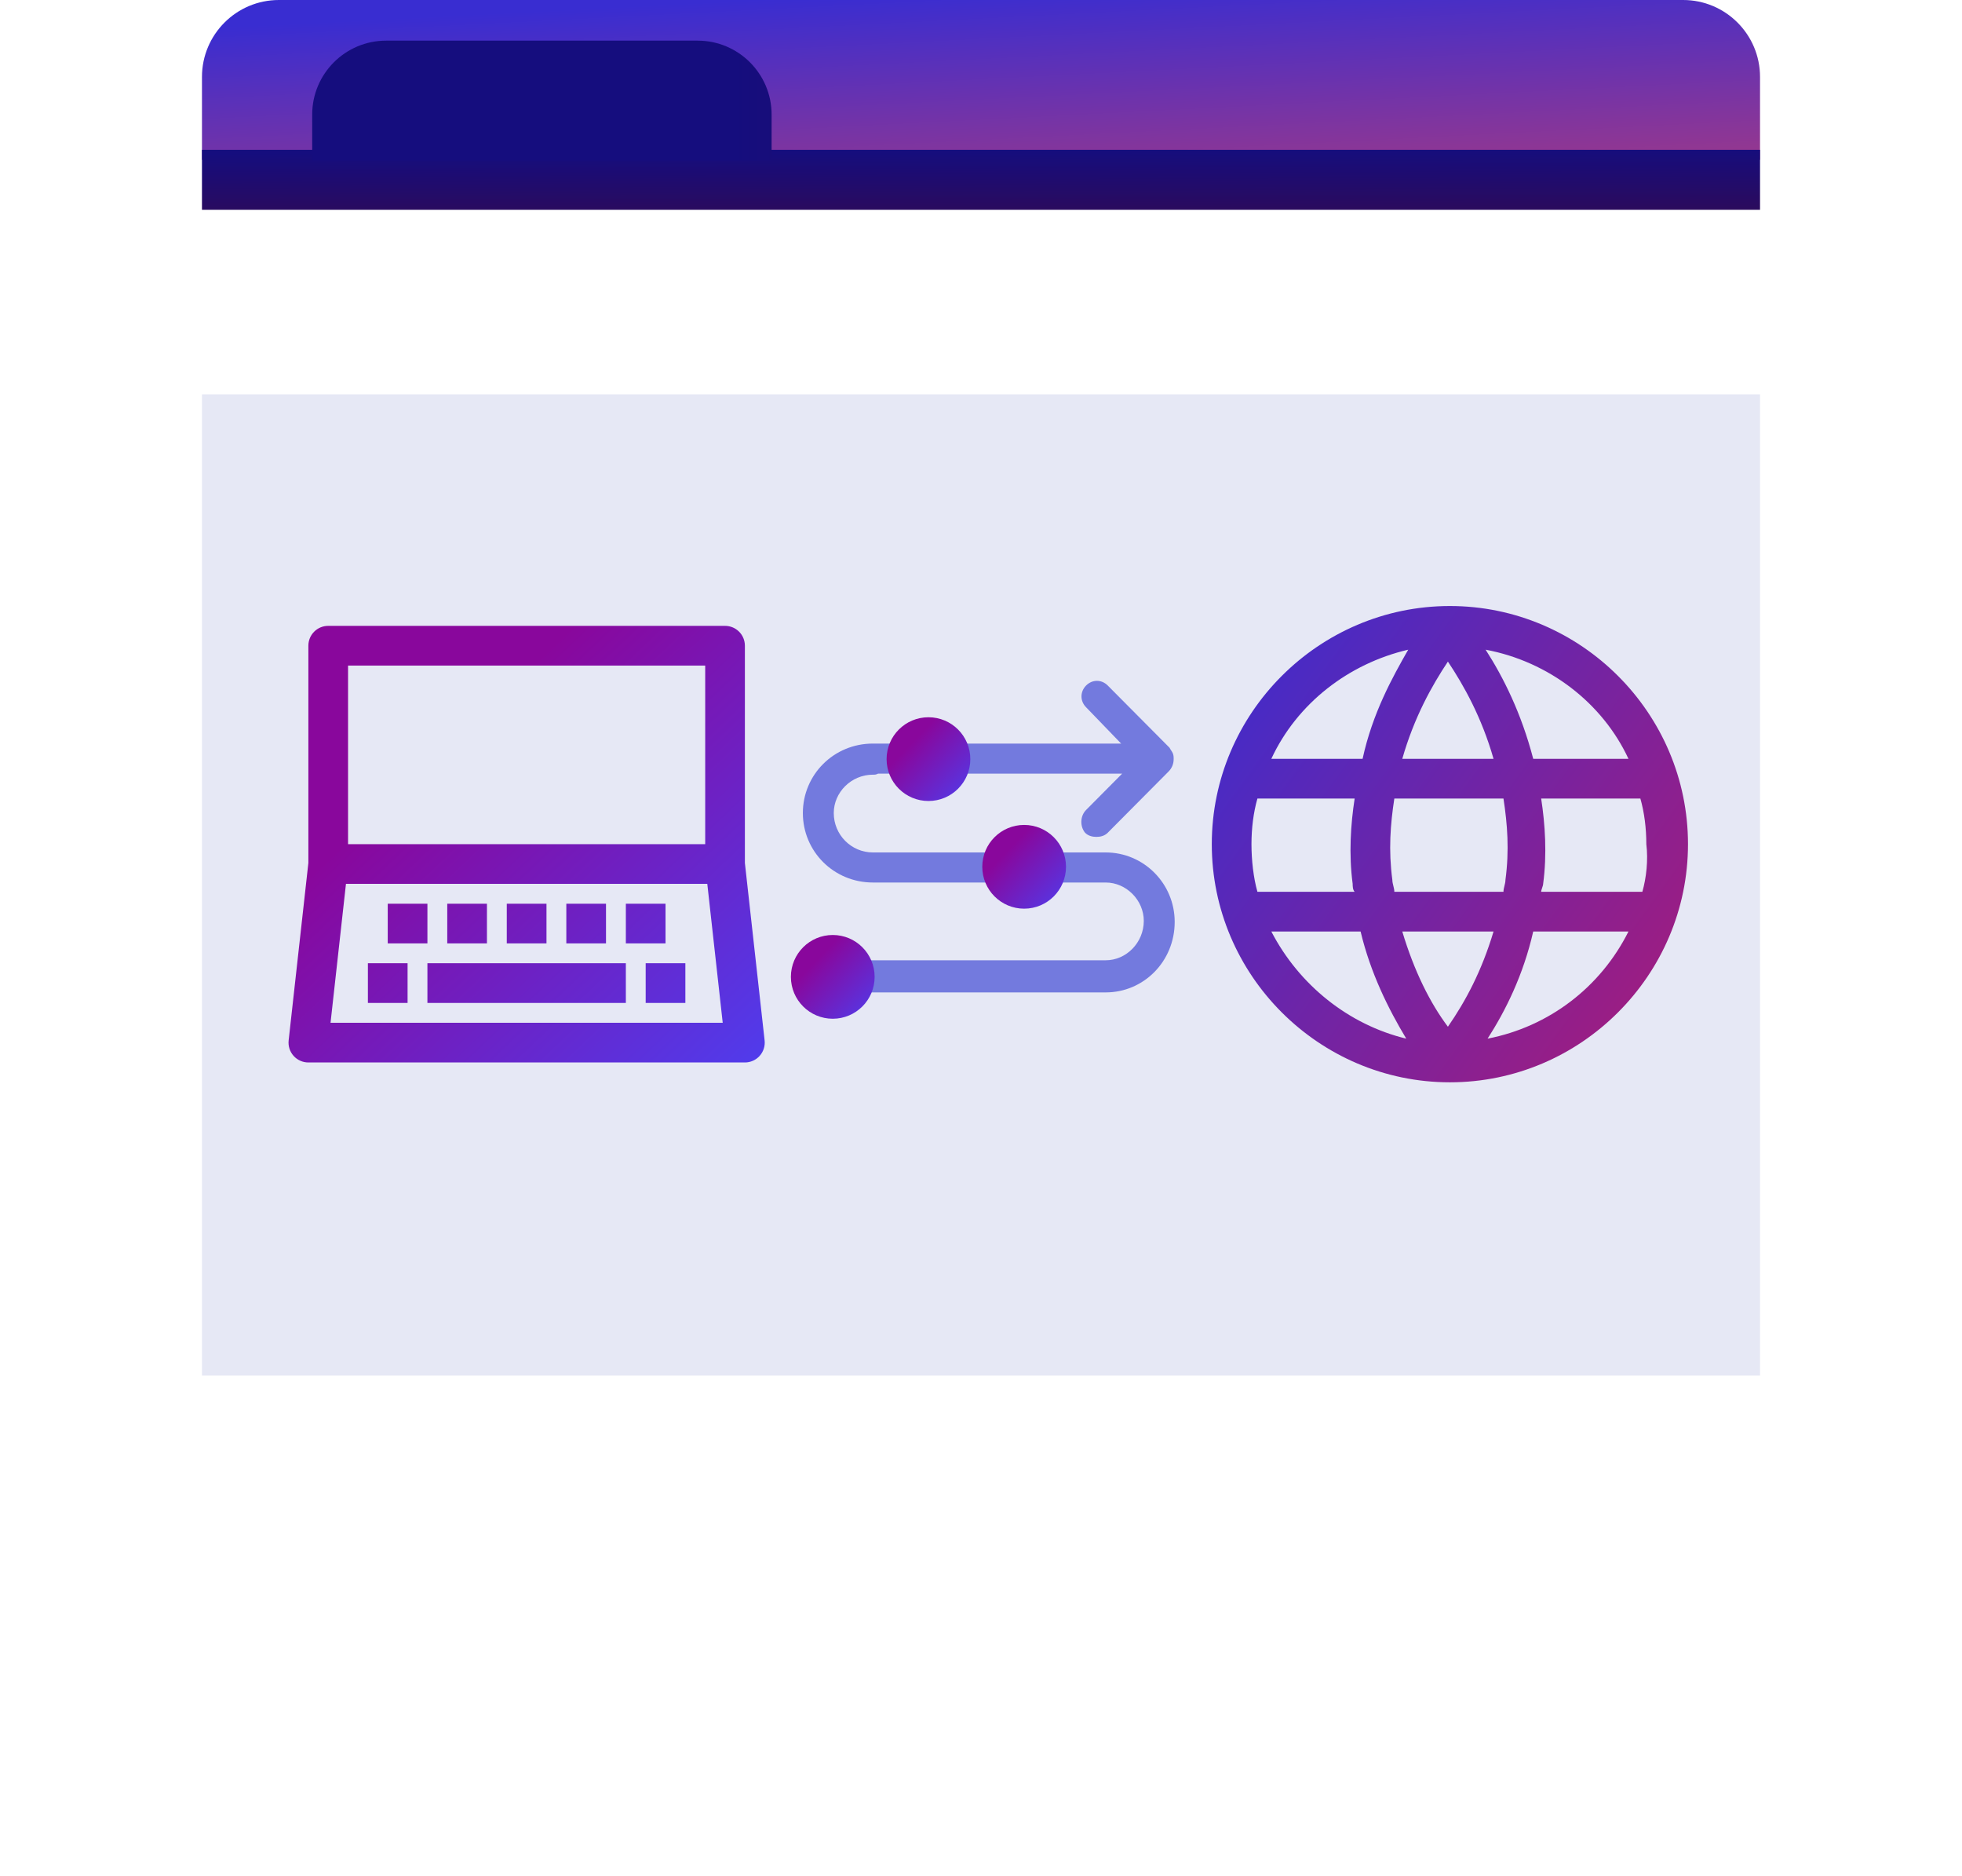<svg width="204" height="195" viewBox="0 0 204 195" fill="none" xmlns="">
<g filter="url(#filter0_d_942_19477)">
<path fill-rule="evenodd" clip-rule="evenodd" d="M21 21.808H183V155.038C183 159.457 179.418 163.038 175 163.038H29C24.582 163.038 21 159.457 21 155.038V21.808Z" fill="white"/>
</g>
<path fill-rule="evenodd" clip-rule="evenodd" d="M21 8C21 3.582 24.582 0 29 0H175C179.418 0 183 3.582 183 8V16.615H21V8Z" fill="url(#paint0_linear_942_19477)"/>
<path fill-rule="evenodd" clip-rule="evenodd" d="M21 21.808H183V15.577H21V21.808Z" fill="url(#paint1_linear_942_19477)"/>
<path fill-rule="evenodd" clip-rule="evenodd" d="M32.46 11.916C32.46 7.668 35.904 4.224 40.152 4.224H72.537C76.785 4.224 80.229 7.668 80.229 11.916V16.685H32.46V11.916Z" fill="url(#paint2_linear_942_19477)"/>
<rect x="21" y="41" width="162" height="102" fill="#E6E8F5"/>
<path fill-rule="evenodd" clip-rule="evenodd" d="M112.822 86.57C113.143 86.893 113.572 87.001 114 87.001C114.428 87.001 114.857 86.893 115.178 86.57L121.497 80.211C121.818 79.887 122.032 79.456 122.032 78.917C122.032 78.702 122.032 78.486 121.925 78.271C121.818 78.055 121.711 77.947 121.604 77.732L115.178 71.264C114.536 70.618 113.572 70.618 112.929 71.264C112.287 71.911 112.287 72.881 112.929 73.528L116.57 77.3H90.975H90.868H90.761C86.691 77.3 83.478 80.534 83.478 84.522C83.478 88.51 86.691 91.744 90.761 91.744H90.868H90.975H114.536C114.643 91.744 114.643 91.744 114.75 91.744C114.857 91.744 114.857 91.744 114.964 91.744C117.106 91.744 118.926 93.576 118.926 95.732C118.926 97.995 117.106 99.828 114.964 99.828C114.857 99.828 114.857 99.828 114.75 99.828C114.643 99.828 114.643 99.828 114.536 99.828H88.94H84.442L84.014 100.259C83.906 100.367 83.799 100.582 83.692 100.798C83.478 101.121 83.478 101.337 83.478 101.552C83.478 101.768 83.478 101.983 83.585 102.199C83.692 102.415 83.799 102.522 83.906 102.738L84.442 103.169H99.864H114.536C114.643 103.169 114.643 103.169 114.75 103.169C114.857 103.169 114.857 103.169 114.964 103.169C118.926 103.169 122.139 99.936 122.139 95.84C122.139 91.852 118.926 88.618 114.964 88.618C114.857 88.618 114.857 88.618 114.75 88.618C114.643 88.618 114.643 88.618 114.536 88.618H90.975H90.868H90.761C88.512 88.618 86.691 86.786 86.691 84.522C86.691 82.366 88.512 80.534 90.761 80.534C90.975 80.534 91.082 80.534 91.296 80.426C91.403 80.426 91.403 80.426 91.51 80.426H116.677L112.929 84.199C112.287 84.846 112.287 85.923 112.822 86.57Z" fill="#737ADE"/>
<circle cx="86.587" cy="101.552" r="4.353" fill="url(#paint3_linear_942_19477)"/>
<circle cx="106.486" cy="90.11" r="4.353" fill="url(#paint4_linear_942_19477)"/>
<circle cx="96.537" cy="78.917" r="4.353" fill="url(#paint5_linear_942_19477)"/>
<path fill-rule="evenodd" clip-rule="evenodd" d="M78.988 109.764C78.598 110.201 78.037 110.451 77.45 110.451H32.063C31.476 110.451 30.916 110.201 30.525 109.764C30.134 109.326 29.948 108.743 30.012 108.161L32.063 89.707V67.126C32.063 65.985 32.987 65.063 34.126 65.063H75.387C76.526 65.063 77.45 65.985 77.45 67.126V89.709L79.501 108.161C79.567 108.743 79.379 109.326 78.988 109.764ZM73.324 69.189H36.189V87.757H73.324V69.189ZM73.541 91.883H35.972L34.368 106.325H75.145L73.541 91.883ZM42.378 104.262H38.252V100.135H42.378V104.262ZM40.315 93.946H44.441V98.072H40.315V93.946ZM65.073 104.262H44.441V100.135H65.073V104.262ZM71.261 104.262H67.135V100.135H71.261V104.262ZM65.073 93.946H69.198V98.072H65.073V93.946ZM58.884 93.946H63.01V98.072H58.884V93.946ZM52.693 93.946H56.821V98.072H52.693V93.946ZM46.504 93.946H50.63V98.072H46.504V93.946Z" fill="url(#paint6_linear_942_19477)"/>
<path d="M150.753 63C137.137 63 125.996 74.141 125.996 87.757C125.996 101.373 137.137 112.514 150.753 112.514C164.37 112.514 175.51 101.373 175.51 87.757C175.51 74.141 164.37 63 150.753 63ZM170.765 92.708H160.243C160.243 92.502 160.45 92.089 160.45 91.883C160.862 88.788 160.656 85.694 160.243 83.012H169.115C169.321 83.012 169.527 83.012 169.734 83.012C170.146 83.012 170.559 83.012 170.559 83.012C170.971 84.456 171.178 86.106 171.178 87.757C171.384 89.407 171.178 91.264 170.765 92.708ZM144.977 92.708C144.977 92.296 144.77 91.883 144.77 91.471C144.358 88.376 144.564 85.694 144.977 83.012H150.341H156.324C156.736 85.694 156.943 88.376 156.53 91.471C156.53 91.883 156.324 92.296 156.324 92.708H144.977ZM155.292 96.835C154.054 100.961 152.404 104.055 150.547 106.737C148.69 104.262 147.04 100.961 145.802 96.835H155.292ZM130.122 87.757C130.122 86.106 130.329 84.456 130.741 83.012C130.948 83.012 131.154 83.012 131.36 83.012H140.851C140.438 85.694 140.232 88.788 140.644 91.883C140.644 92.089 140.644 92.502 140.851 92.708H130.741C130.329 91.264 130.122 89.407 130.122 87.757ZM145.802 78.886C147.04 74.553 148.897 71.252 150.547 68.777C152.197 71.252 154.054 74.553 155.292 78.886H150.341H145.802ZM169.321 78.886H159.418C158.18 74.141 156.324 70.427 154.467 67.539C161.069 68.777 166.639 73.109 169.321 78.886ZM146.421 67.539C144.77 70.427 142.707 74.141 141.676 78.886H132.186C134.868 73.109 140.232 68.983 146.421 67.539ZM132.186 96.835H141.469C142.501 101.167 144.358 104.881 146.215 107.975C140.232 106.531 135.074 102.405 132.186 96.835ZM154.673 107.975C156.53 105.087 158.387 101.373 159.418 96.835H169.321C166.433 102.611 161.069 106.737 154.673 107.975Z" fill="url(#paint7_linear_942_19477)"/>
<defs>
<filter id="filter0_d_942_19477" x="0" y="10.808" width="204" height="183.231" filterUnits="userSpaceOnUse" color-interpolation-filters="sRGB">
<feFlood flood-opacity="0" result="BackgroundImageFix"/>
<feColorMatrix in="SourceAlpha" type="matrix" values="0 0 0 0 0 0 0 0 0 0 0 0 0 0 0 0 0 0 127 0" result="hardAlpha"/>
<feOffset dy="10"/>
<feGaussianBlur stdDeviation="10.5"/>
<feColorMatrix type="matrix" values="0 0 0 0 0.153 0 0 0 0 0.18 0 0 0 0 0.251 0 0 0 0.2 0"/>
<feBlend mode="normal" in2="BackgroundImageFix" result="effect1_dropShadow_942_19477"/>
<feBlend mode="normal" in="SourceGraphic" in2="effect1_dropShadow_942_19477" result="shape"/>
</filter>
<linearGradient id="paint0_linear_942_19477" x1="-102.591" y1="9.233" x2="-100.233" y2="55.363" gradientUnits="userSpaceOnUse">
<stop stop-color="#392DD1"/>
<stop offset="1" stop-color="#FF4343"/>
</linearGradient>
<linearGradient id="paint1_linear_942_19477" x1="229.543" y1="14.994" x2="229.588" y2="24.805" gradientUnits="userSpaceOnUse">
<stop stop-color="#150D7E"/>
<stop offset="1" stop-color="#360A4C"/>
</linearGradient>
<linearGradient id="paint2_linear_942_19477" x1="76.383" y1="17.162" x2="127.808" y2="17.162" gradientUnits="userSpaceOnUse">
<stop stop-color="#150D7E"/>
<stop offset="1" stop-color="#360A4C"/>
</linearGradient>
<linearGradient id="paint3_linear_942_19477" x1="80.621" y1="104.238" x2="88.221" y2="111.577" gradientUnits="userSpaceOnUse">
<stop stop-color="#89079C"/>
<stop offset="1" stop-color="#4348FF"/>
</linearGradient>
<linearGradient id="paint4_linear_942_19477" x1="100.52" y1="92.797" x2="108.12" y2="100.136" gradientUnits="userSpaceOnUse">
<stop stop-color="#89079C"/>
<stop offset="1" stop-color="#4348FF"/>
</linearGradient>
<linearGradient id="paint5_linear_942_19477" x1="90.57" y1="81.603" x2="98.171" y2="88.942" gradientUnits="userSpaceOnUse">
<stop stop-color="#89079C"/>
<stop offset="1" stop-color="#4348FF"/>
</linearGradient>
<linearGradient id="paint6_linear_942_19477" x1="20.822" y1="101.761" x2="60.419" y2="143.471" gradientUnits="userSpaceOnUse">
<stop stop-color="#89079C"/>
<stop offset="1" stop-color="#4348FF"/>
</linearGradient>
<linearGradient id="paint7_linear_942_19477" x1="125.996" y1="63" x2="181.531" y2="103.099" gradientUnits="userSpaceOnUse">
<stop stop-color="#392DD1"/>
<stop offset="1" stop-color="#A91B78"/>
</linearGradient>
</defs>
</svg>
